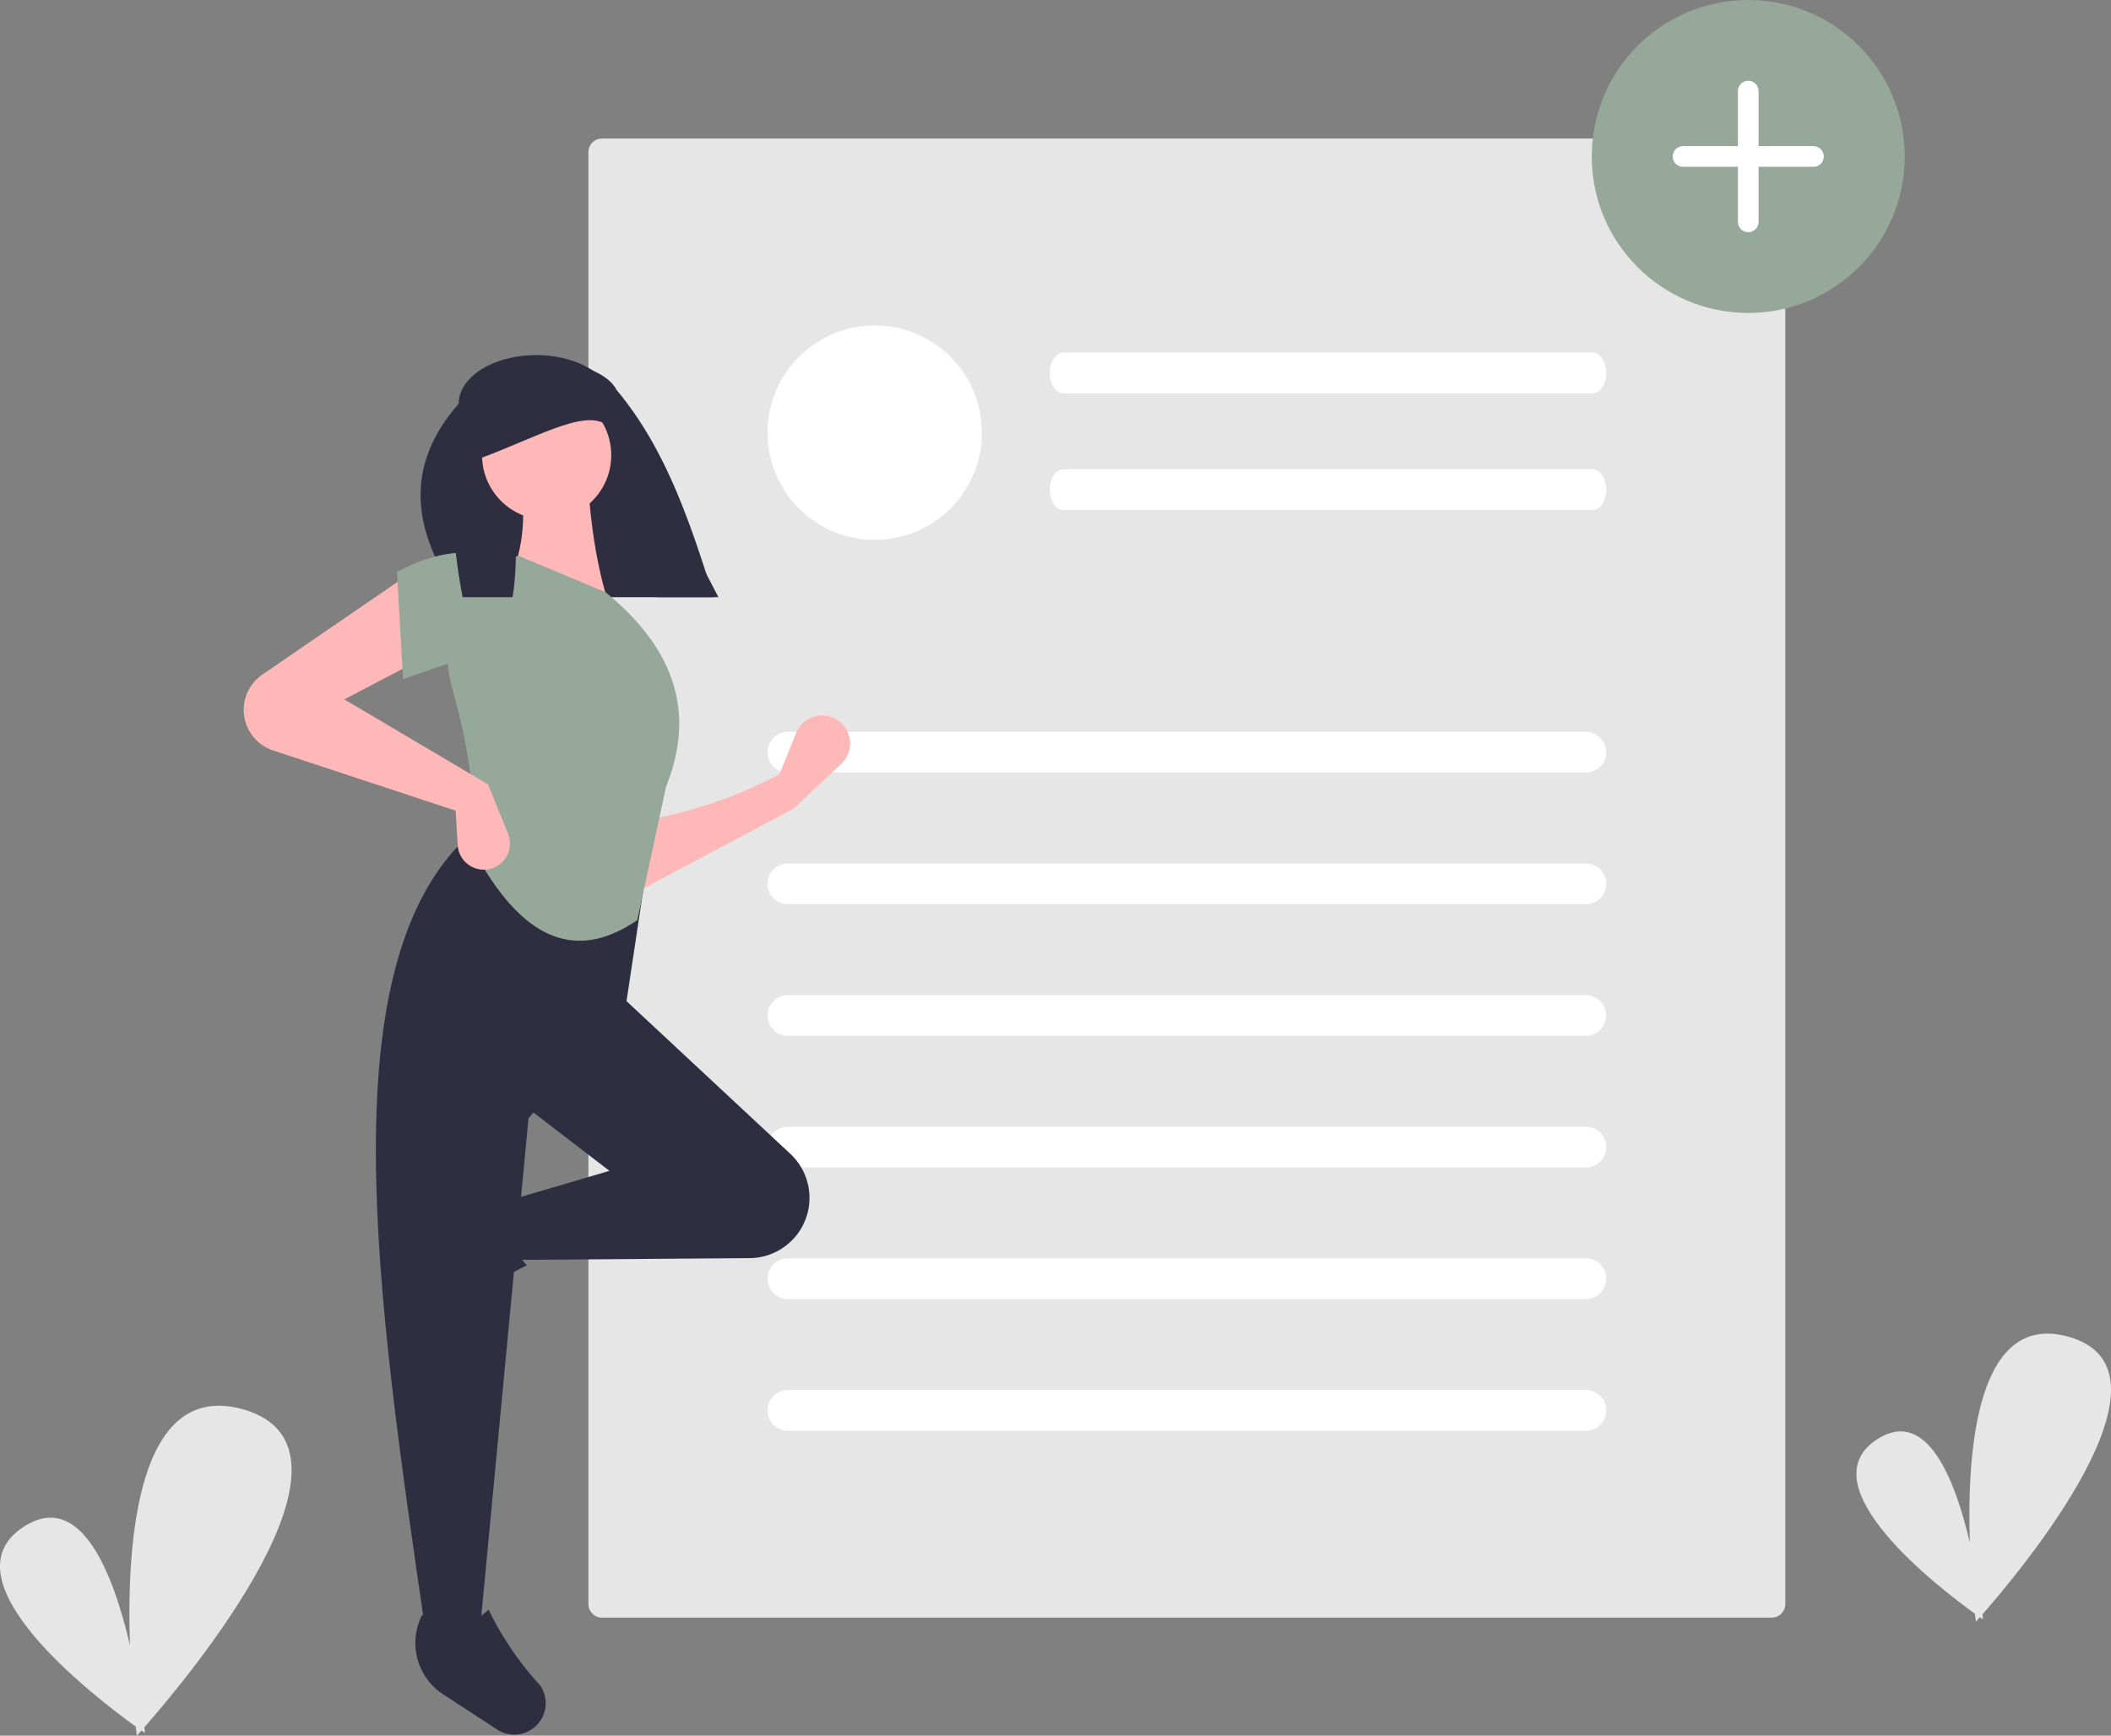 <svg id="a6165653-2719-4fed-8ed9-8fe7d02b0919" data-name="Layer 1" xmlns="http://www.w3.org/2000/svg" width="777.805" height="639.552" viewBox="0 0 777.805 639.552"><rect x="0" y="0" width="777.805" height="639.552" fill="#808080" stroke="none"/><path d="M941.532,725.07c13.358-15.199,76.265-90.009,31.554-102.342-33.581-9.263-37.322,41.699-36.195,75.899-5.377-23.042-15.813-49.958-34.148-38.082-26.424,17.115,23.088,54.992,36.022,64.29.212,1.891.352,2.942.352,2.942s.53-.578,1.476-1.643c.739.517,1.15.795,1.15.795S941.675,726.258,941.532,725.07Z" transform="translate(-211.097 -130.224)" fill="#e6e6e6"/><path d="M264.281,766.677c15.3-17.408,87.349-103.092,36.14-117.217-38.461-10.609-42.746,47.76-41.456,86.93-6.159-26.39-18.111-57.219-39.111-43.617-30.264,19.603,26.444,62.984,41.257,73.634.243,2.166.404,3.369.404,3.369s.608-.663,1.691-1.882c.846.593,1.317.911,1.317.911S264.445,768.037,264.281,766.677Z" transform="translate(-211.097 -130.224)" fill="#e6e6e6"/><path d="M432.903,181.278a5.006,5.006,0,0,0-5,5v535a5.006,5.006,0,0,0,5,5H863.902a5.006,5.006,0,0,0,5-5v-535a5.006,5.006,0,0,0-5-5Z" transform="translate(-211.097 -130.224)" fill="#e6e6e6"/><path d="M795.403,414.903h-294a7.5,7.5,0,0,1,0-15h294a7.5,7.5,0,0,1,0,15Z" transform="translate(-211.097 -130.224)" fill="#fff"/><path d="M797.927,275.153H602.878c-2.748,0-4.976-3.358-4.976-7.5s2.228-7.5,4.976-7.5H797.927c2.748,0,4.976,3.358,4.976,7.5S800.675,275.153,797.927,275.153Z" transform="translate(-211.097 -130.224)" fill="#fff"/><path d="M797.927,318.153H602.878c-2.748,0-4.976-3.358-4.976-7.5s2.228-7.5,4.976-7.5H797.927c2.748,0,4.976,3.358,4.976,7.5S800.675,318.153,797.927,318.153Z" transform="translate(-211.097 -130.224)" fill="#fff"/><path d="M795.403,463.403h-294a7.5,7.5,0,0,1,0-15h294a7.5,7.5,0,0,1,0,15Z" transform="translate(-211.097 -130.224)" fill="#fff"/><path d="M795.403,511.903h-294a7.5,7.5,0,0,1,0-15h294a7.5,7.5,0,0,1,0,15Z" transform="translate(-211.097 -130.224)" fill="#fff"/><path d="M795.403,560.403h-294a7.5,7.5,0,0,1,0-15h294a7.5,7.5,0,0,1,0,15Z" transform="translate(-211.097 -130.224)" fill="#fff"/><path d="M795.403,608.903h-294a7.5,7.5,0,0,1,0-15h294a7.5,7.5,0,0,1,0,15Z" transform="translate(-211.097 -130.224)" fill="#fff"/><path d="M795.403,657.403h-294a7.5,7.5,0,0,1,0-15h294a7.5,7.5,0,0,1,0,15Z" transform="translate(-211.097 -130.224)" fill="#fff"/><circle cx="322.305" cy="159.429" r="39.5" fill="#fff"/><path d="M594.265,414.903" transform="translate(-211.097 -130.224)" fill="#fff"/><path d="M503.507,428.188l-58.903,31.316-.746-26.096c19.226-3.209,37.517-8.797,54.429-17.895l6.16-15.22a10.318,10.318,0,0,1,17.536-2.678l0,0a10.318,10.318,0,0,1-.908,14.069Z" transform="translate(-211.097 -130.224)" fill="#ffb8b8"/><path d="M359.583,608.993v0a11.574,11.574,0,0,1,1.469-9.363L373.992,579.772a22.612,22.612,0,0,1,29.335-7.739h0c-5.438,9.256-4.68,17.377,1.878,24.434A117.631,117.631,0,0,0,377.269,615.511,11.574,11.574,0,0,1,359.583,608.993Z" transform="translate(-211.097 -130.224)" fill="#2f2e41"/><path d="M506.19,583.029l0,0a22.203,22.203,0,0,1-18.871,10.779l-85.96.651-3.728-21.623,38.026-11.184-32.061-24.605,35.044-41.008L502.289,555.363A22.203,22.203,0,0,1,506.19,583.029Z" transform="translate(-211.097 -130.224)" fill="#2f2e41"/><path d="M387.938,730.905H367.806C349.731,607.008,331.333,482.763,385.701,436.39l64.122,10.439-8.202,54.429-35.789,41.008Z" transform="translate(-211.097 -130.224)" fill="#2f2e41"/><path d="M403.634,768.972h0a11.574,11.574,0,0,1-9.363-1.469L374.413,754.565a22.612,22.612,0,0,1-7.741-29.335v0c9.257,5.437,17.377,4.679,24.434-1.88a117.63,117.63,0,0,0,19.047,27.935A11.574,11.574,0,0,1,403.634,768.972Z" transform="translate(-211.097 -130.224)" fill="#2f2e41"/><path d="M475.811,350.278H380.109c-17.674-25.003-19.748-48.913,0-71.294,0-9.896,12.783-17.919,28.551-17.919h0c12.352,0,23.303,4.985,27.139,12.354Z" transform="translate(-211.097 -130.224)" fill="#2f2e41"/><path d="M435.657,353.627l-37.28-8.947c6.192-12.674,6.702-26.776,3.728-41.754l25.351-.746C428.249,320.806,430.653,338.207,435.657,353.627Z" transform="translate(-211.097 -130.224)" fill="#ffb8b8"/><path d="M445.903,469.278c-27.139,18.493-46.314.633-60.947-26.923,2.033-16.862-1.259-37.041-7.357-58.966a40.138,40.138,0,0,1,24.506-48.401l0,0,32.061,13.421c27.224,22.19,32.582,46.227,22.368,71.578Z" transform="translate(-211.097 -130.224)" fill="#95a899"/><path d="M367.806,372.268l-29.824,15.658,52.938,31.316,7.366,18.17a9.637,9.637,0,0,1-5.789,12.731h0a9.637,9.637,0,0,1-12.762-8.544l-.745-12.663-67.284-22.204a15.733,15.733,0,0,1-9.873-9.611v0a15.733,15.733,0,0,1,5.903-18.303l54.105-37.118Z" transform="translate(-211.097 -130.224)" fill="#ffb8b8"/><path d="M397.631,375.25c-12.439-5.451-23.749.47-38.026,5.219l-2.237-39.517c14.176-7.556,27.692-9.593,40.263-3.728Z" transform="translate(-211.097 -130.224)" fill="#95a899"/><path d="M474.056,350.278H452.947c-13.138-24.236-12.541-67.056-40.777-57.512-18.141-10.767-7.732,31.484-12.243,57.512h-18.357c-4.988-25.43-5.057-50.913.811-71.635a9.655,9.655,0,0,1,3.512-7.059,19.952,19.952,0,0,1,2.945-2.238c6.487-4.087,10.843-6.414,20.32-6.414a57.204,57.204,0,0,1,15.688,2.157c.664.194,1.32.403,1.953.621.872.299,1.715.626,2.52.977,4.146,1.783,7.404,4.196,8.947,7.216C456.131,295.208,465.25,322.089,474.056,350.278Z" transform="translate(-211.097 -130.224)" fill="#2f2e41"/><circle cx="201.413" cy="167.729" r="23.802" fill="#ffb8b8"/><path d="M436.652,288.772c-7.161-9.76-25.835,1.883-48.284,10.201V275.851c18.467-8.13,29.236-10.475,41.484-2.04Z" transform="translate(-211.097 -130.224)" fill="#2f2e41"/><circle cx="644.147" cy="57.659" r="57.659" fill="#95a899"/><path d="M831.22,184.078a3.805,3.805,0,1,0,0,7.61h20.22v20.219a3.805,3.805,0,1,0,7.609,0V191.688h20.22a3.805,3.805,0,0,0,0-7.61H859.049V163.858a3.805,3.805,0,1,0-7.609,0v20.22Z" transform="translate(-211.097 -130.224)" fill="#fff"/></svg>
